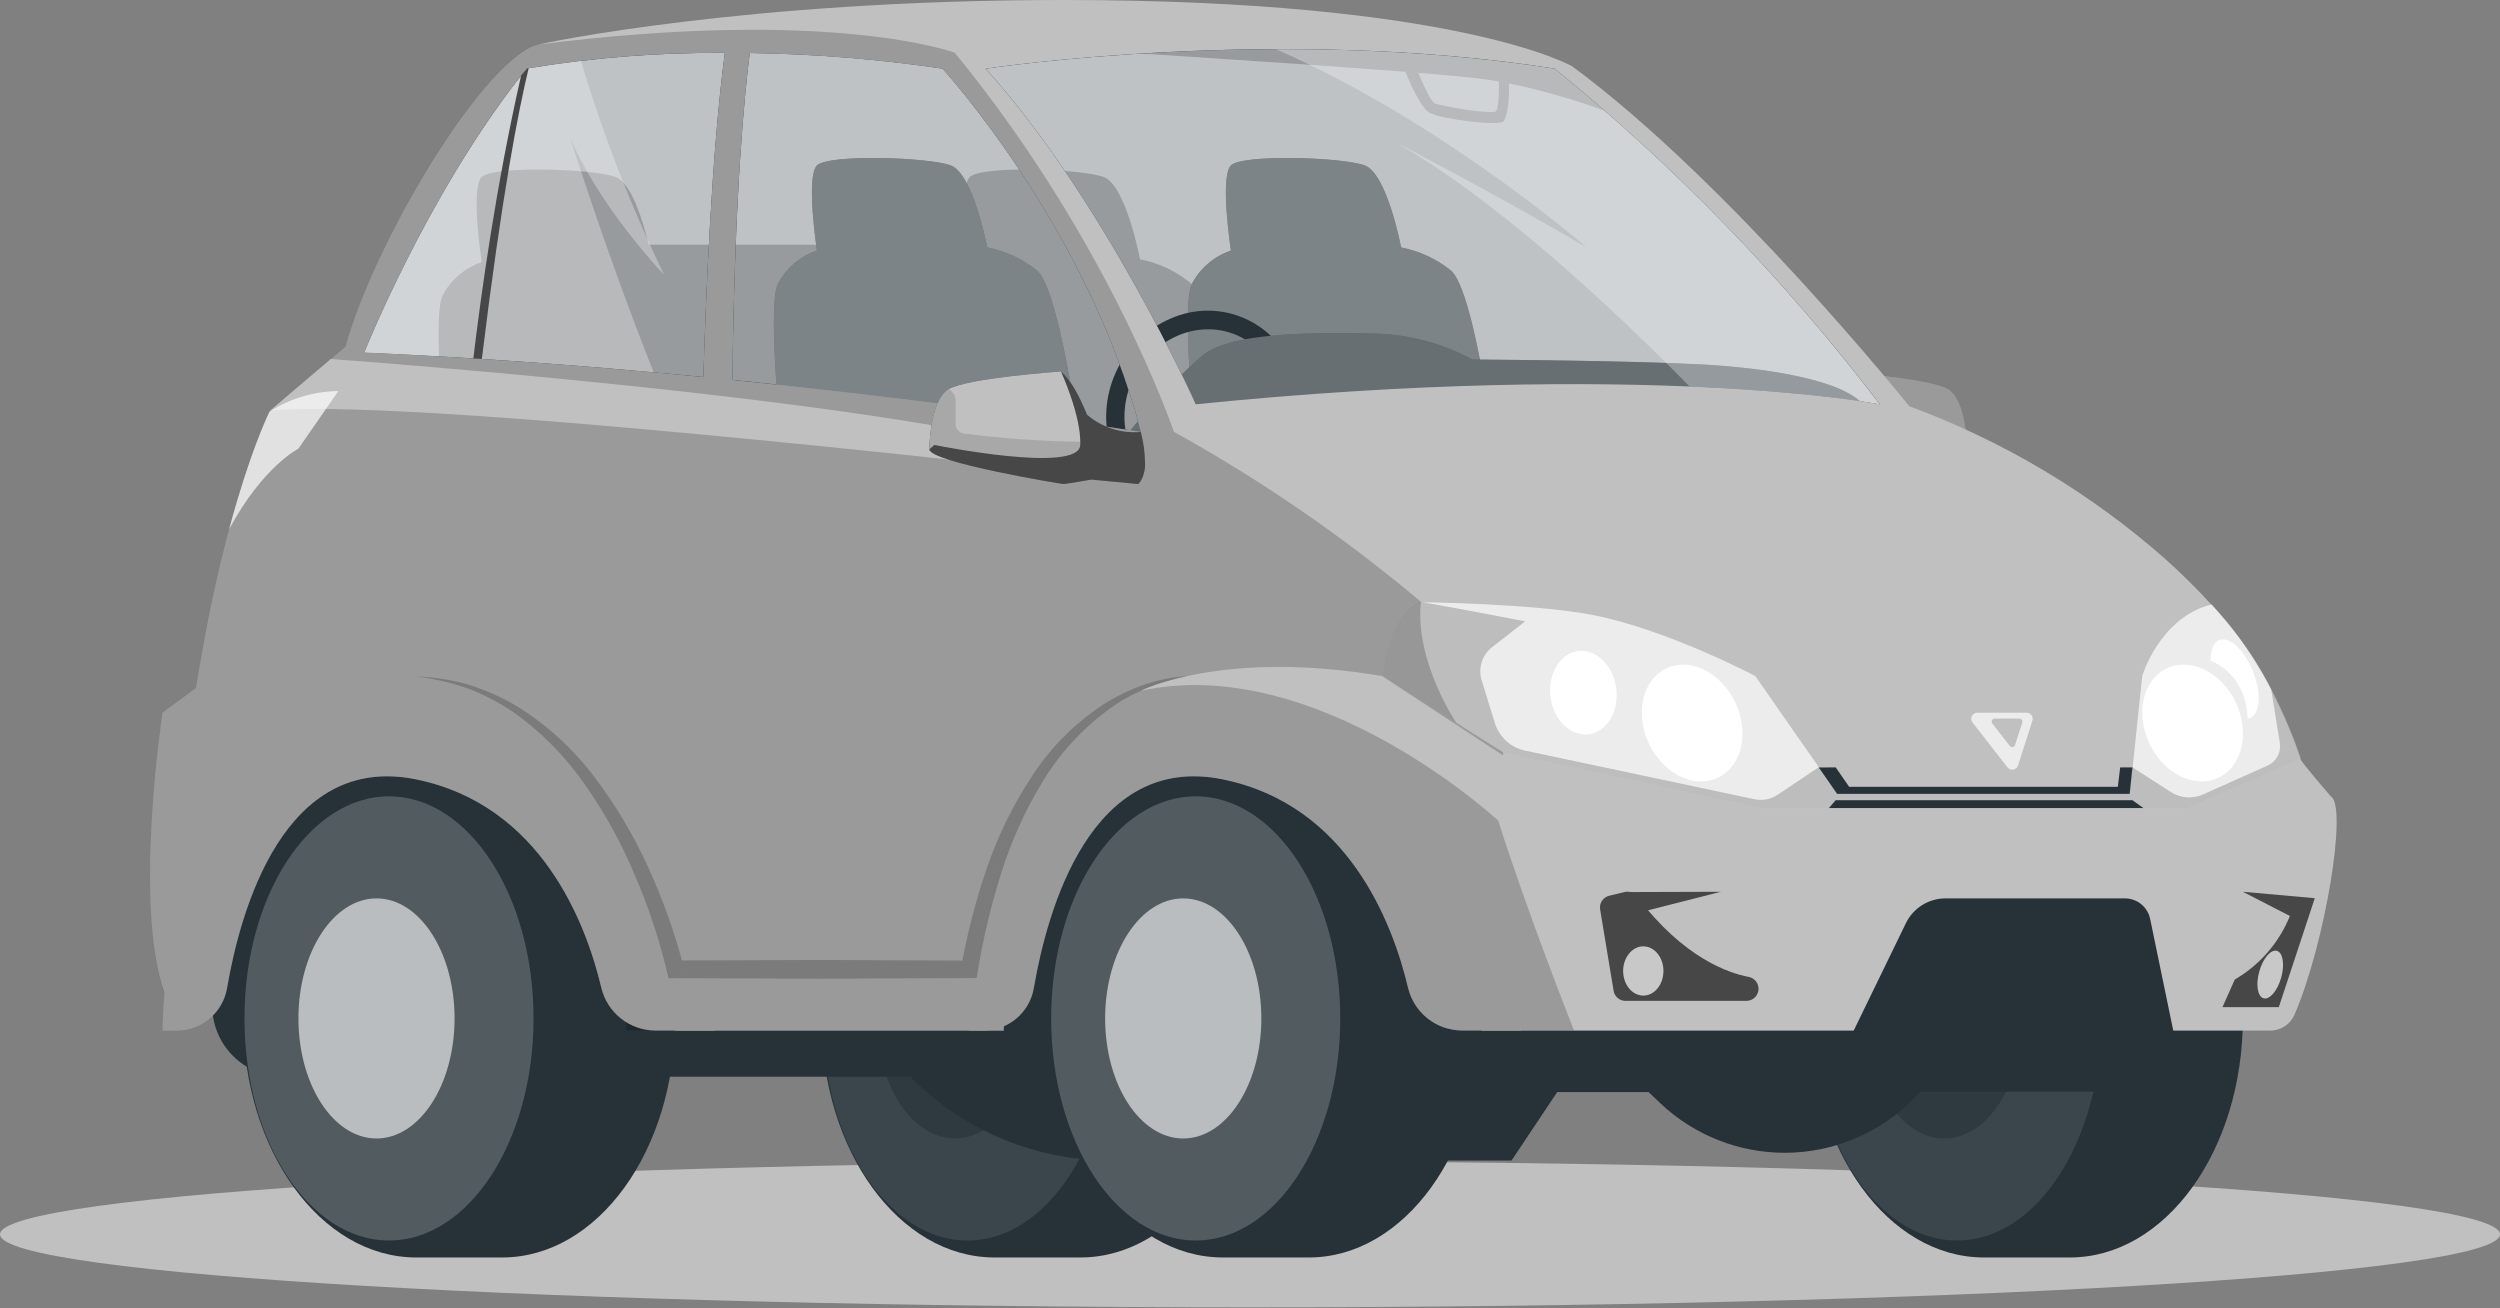 <svg width="193" height="101" viewBox="0 0 193 101" fill="none" xmlns="http://www.w3.org/2000/svg">
<rect x="0" y="0" width="193" height="101" fill="#808080" stroke="none"/>
<path d="M96.5 100.926C43.205 100.926 0 98.404 0 95.292C0 92.181 43.205 89.658 96.5 89.658C149.796 89.658 193 92.181 193 95.292C193 98.404 149.796 100.926 96.5 100.926Z" fill="#C0C0C0"/>
<path d="M151.855 34.685C151.855 35.68 141.657 37.367 141.498 37.367C141.338 37.367 139.353 37.024 139.353 37.024L135.724 37.367C135.614 37.256 135.523 37.126 135.455 36.984C135.31 36.681 135.224 36.354 135.202 36.019C135.202 35.919 135.202 35.815 135.202 35.7C135.211 34.905 135.321 34.114 135.53 33.346C136.275 33.413 137.026 33.329 137.739 33.1C138.451 32.871 139.11 32.501 139.676 32.012C140.204 30.708 140.92 29.29 141.707 28.677C141.707 28.677 148.874 29.175 150.372 30.041C151.845 30.912 151.855 34.685 151.855 34.685Z" fill="#C0C0C0"/>
<g opacity="0.2">
<path d="M151.855 34.685C151.855 35.68 141.657 37.367 141.498 37.367C141.338 37.367 139.353 37.024 139.353 37.024L135.724 37.367C135.614 37.256 135.523 37.126 135.455 36.984C135.31 36.681 135.224 36.354 135.202 36.019C135.202 35.919 135.202 35.815 135.202 35.7C135.211 34.905 135.321 34.114 135.53 33.346C136.275 33.413 137.026 33.329 137.739 33.1C138.451 32.871 139.11 32.501 139.676 32.012C140.204 30.708 140.92 29.29 141.707 28.677C141.707 28.677 148.874 29.175 150.372 30.041C151.845 30.912 151.855 34.685 151.855 34.685Z" fill="black"/>
</g>
<path d="M148.033 34.86C148.033 34.86 142.289 22.636 119.892 4.56C119.892 4.56 71.744 -2.005 40.19 4.634C40.19 4.634 27.493 22.089 26.11 30.824C24.726 39.558 148.033 34.86 148.033 34.86Z" fill="#263238"/>
<g opacity="0.7">
<path d="M57.883 4.092C57.505 6.993 56.719 14.628 56.539 29.33C74.387 31.142 88.084 33.342 88.084 33.342C83.933 17.48 72.765 5.296 72.765 5.296C67.836 4.567 62.865 4.164 57.883 4.092Z" fill="white"/>
<path d="M28.11 27.236C30.923 27.35 33.745 27.495 36.542 27.674L37.199 27.714L38.433 27.798L39.02 27.833C44.261 28.186 49.417 28.629 54.3 29.107C54.489 23.005 54.947 11.688 55.957 4.083C50.884 4.044 45.817 4.442 40.812 5.272L40.648 5.302C40.646 5.312 40.646 5.322 40.648 5.332C40.508 5.501 40.369 5.68 40.23 5.83L40.07 6.039C32.839 15.316 28.11 27.236 28.11 27.236Z" fill="white"/>
<path d="M145.121 31.217C145.121 31.217 127.009 27.733 92.309 31.217C92.309 31.217 85.317 15.505 76.089 5.302C76.089 5.302 98.531 1.907 120.027 5.302C129.383 12.922 137.806 21.62 145.121 31.217Z" fill="white"/>
</g>
<path opacity="0.2" d="M82.624 3.792C82.624 3.792 102.034 2.752 112.745 3.723C123.456 4.693 125.317 9.093 125.317 9.093C122.46 7.958 119.511 7.071 116.503 6.44C116.503 7.386 116.463 8.804 116.075 9.357C115.781 9.77 111.277 9.212 110.356 8.7C109.734 8.351 108.943 6.629 108.495 5.544C98.989 4.798 82.624 3.792 82.624 3.792ZM110.794 7.993C111.157 8.142 114.527 8.784 115.423 8.63C115.682 8.585 115.726 7.341 115.716 6.296C115.184 6.201 114.646 6.116 114.114 6.052C113.118 5.937 111.511 5.788 109.49 5.624C109.938 6.679 110.476 7.858 110.794 7.993Z" fill="black"/>
<path opacity="0.2" d="M34.168 22.81C34.809 21.598 35.89 20.677 37.189 20.237C37.189 20.237 36.303 14.543 37.189 13.662C38.075 12.781 45.789 13.02 47.521 13.662C48.77 14.12 49.676 17.206 50.084 18.893H74.691C74.487 17.151 74.258 14.27 74.865 13.662C75.751 12.776 83.47 13.02 85.202 13.662C86.934 14.304 88.009 20.018 88.009 20.018C89.401 20.286 90.707 20.887 91.817 21.77C93.808 23.263 95.555 37.935 95.555 37.935H34.735C34.735 37.935 33.227 24.761 34.168 22.81Z" fill="black"/>
<path d="M115.711 37.024C115.711 37.024 113.94 22.367 111.979 20.859C110.868 19.974 109.56 19.371 108.166 19.102C108.166 19.102 107.091 13.413 105.359 12.771C103.627 12.129 95.903 11.89 95.027 12.771C94.151 13.652 95.027 19.346 95.027 19.346C93.729 19.785 92.649 20.706 92.011 21.919C91.065 23.875 92.573 37.024 92.573 37.024H115.711Z" fill="#263238"/>
<path opacity="0.4" d="M115.711 37.024C115.711 37.024 113.94 22.367 111.979 20.859C110.868 19.974 109.56 19.371 108.166 19.102C108.166 19.102 107.091 13.413 105.359 12.771C103.627 12.129 95.903 11.89 95.027 12.771C94.151 13.652 95.027 19.346 95.027 19.346C93.729 19.785 92.649 20.706 92.011 21.919C91.065 23.875 92.573 37.024 92.573 37.024H115.711Z" fill="white"/>
<path opacity="0.2" d="M103.856 31.102C103.174 33.093 101.437 34.611 99.77 35.497C99.372 33.934 98.805 32.013 98.023 29.688C99.073 28.225 100.537 27.2 102.398 27.469C102.398 27.483 104.548 29.066 103.856 31.102Z" fill="black"/>
<path opacity="0.2" d="M97.7 30.791C98.466 34.076 99.76 38.61 100.014 39.949C100.551 39.974 101.084 39.989 101.552 39.994C101.925 38.685 102.293 37.281 102.597 35.947C102.741 35.325 102.871 34.718 102.98 34.146C102.323 33.887 101.422 33.524 101.074 33.344C100.507 33.061 100.701 27.74 100.701 27.74C99.462 28.492 98.43 29.54 97.7 30.791Z" fill="black"/>
<path d="M110.734 37.935L109.973 38.299C109.833 38.367 109.678 38.401 109.522 38.397C109.366 38.392 109.213 38.35 109.077 38.274L107.778 37.557C107.523 37.415 107.305 37.214 107.143 36.971C106.982 36.727 106.88 36.449 106.847 36.159L106.808 35.795C108.027 35.104 109.853 35.258 109.853 35.258H110.381C110.489 35.252 110.597 35.269 110.698 35.305C110.8 35.341 110.894 35.397 110.974 35.47C111.054 35.542 111.119 35.63 111.165 35.728C111.211 35.825 111.237 35.931 111.242 36.039L111.282 37.079C111.282 37.26 111.231 37.436 111.134 37.588C111.037 37.739 110.898 37.86 110.734 37.935Z" fill="#E4897B"/>
<path d="M97.172 27.359C96.82 28.841 96.601 30.352 96.515 31.873C96.462 32.69 96.487 33.51 96.59 34.322C96.651 34.823 96.78 35.314 96.973 35.78C97.115 36.104 97.304 36.404 97.535 36.671C97.68 36.841 97.848 36.99 98.033 37.114C98.133 37.181 98.238 37.239 98.347 37.288L98.526 37.363C99.351 37.65 100.216 37.804 101.089 37.821C101.856 37.849 102.624 37.829 103.388 37.761C104.869 37.633 106.337 37.387 107.778 37.024C107.979 36.975 108.155 36.854 108.273 36.684C108.391 36.513 108.443 36.306 108.42 36.1C108.396 35.895 108.298 35.705 108.144 35.566C107.99 35.427 107.791 35.35 107.584 35.347H107.554C106.862 35.347 106.146 35.347 105.449 35.302C104.752 35.258 104.05 35.258 103.364 35.203C102.677 35.148 102.005 35.083 101.373 34.984C100.814 34.909 100.268 34.758 99.75 34.536L99.686 34.501L99.765 34.541C99.808 34.564 99.849 34.592 99.885 34.626C99.929 34.665 99.919 34.65 99.885 34.596C99.832 34.389 99.8 34.177 99.79 33.964C99.767 33.347 99.787 32.73 99.85 32.117C99.909 31.465 100.009 30.793 100.119 30.126C100.228 29.459 100.352 28.762 100.472 28.135V28.081C100.554 27.641 100.461 27.187 100.213 26.815C99.964 26.443 99.58 26.183 99.142 26.091C98.705 25.998 98.248 26.081 97.871 26.321C97.493 26.561 97.225 26.939 97.122 27.374L97.172 27.359Z" fill="#E4897B"/>
<path d="M83.754 37.024C83.754 37.024 81.982 22.367 80.021 20.859C78.911 19.974 77.603 19.371 76.209 19.102C76.209 19.102 75.134 13.413 73.402 12.771C71.67 12.129 63.945 11.89 63.069 12.771C62.193 13.652 63.069 19.346 63.069 19.346C61.771 19.785 60.691 20.706 60.053 21.919C59.108 23.875 60.616 37.024 60.616 37.024H83.754Z" fill="#263238"/>
<path opacity="0.4" d="M83.754 37.024C83.754 37.024 81.982 22.367 80.021 20.859C78.911 19.974 77.603 19.371 76.209 19.102C76.209 19.102 75.134 13.413 73.402 12.771C71.67 12.129 63.945 11.89 63.069 12.771C62.193 13.652 63.069 19.346 63.069 19.346C61.771 19.785 60.691 20.706 60.053 21.919C59.108 23.875 60.616 37.024 60.616 37.024H83.754Z" fill="white"/>
<path d="M92.837 31.301L95.405 30.052L95.46 33.665C95.46 33.665 93.041 34.237 92.603 32.978L92.837 31.301Z" fill="#FFB573"/>
<path d="M97.695 30.54L97.6 33.531L95.46 33.665L95.405 30.052L97.695 30.54Z" fill="#FFB573"/>
<path d="M88.153 30.823L89.562 31.086L89.457 34.834L88.119 35.217L88.153 30.823Z" fill="#263238"/>
<path d="M92.469 39.547C93.337 39.544 94.197 39.389 95.012 39.089C96.93 38.361 98.509 36.946 99.441 35.118C100.373 33.29 100.592 31.18 100.054 29.2C99.797 28.247 99.343 27.359 98.722 26.593C98.101 25.827 97.325 25.199 96.446 24.751C95.567 24.303 94.604 24.045 93.619 23.992C92.634 23.94 91.648 24.095 90.727 24.447C88.808 25.175 87.23 26.591 86.298 28.419C85.366 30.247 85.147 32.356 85.685 34.336C85.945 35.288 86.4 36.175 87.021 36.941C87.643 37.706 88.416 38.335 89.293 38.786C90.277 39.288 91.365 39.549 92.469 39.547ZM93.265 25.422C94.145 25.419 95.014 25.626 95.798 26.025C96.5 26.388 97.118 26.892 97.614 27.506C98.11 28.121 98.473 28.831 98.68 29.593C99.117 31.227 98.933 32.965 98.162 34.471C97.392 35.977 96.09 37.144 94.509 37.746C93.773 38.032 92.984 38.16 92.195 38.12C91.406 38.081 90.633 37.876 89.929 37.518C89.224 37.16 88.603 36.657 88.106 36.043C87.609 35.429 87.247 34.717 87.044 33.953C86.603 32.322 86.784 30.584 87.551 29.078C88.317 27.572 89.616 26.404 91.195 25.801C91.857 25.552 92.558 25.424 93.265 25.422Z" fill="#263238"/>
<path d="M84.396 37.721C85.929 33.943 91.215 28.792 92.857 27.424C94.499 26.055 98.864 25.537 106.469 25.761C108.988 25.873 111.448 26.553 113.666 27.752C119.529 27.797 129.174 27.921 133.116 28.25C136.028 28.503 143.673 29.315 144.335 32.112C144.996 34.909 140.751 41.598 140.353 41.598H118.623C118.606 41.955 118.536 42.307 118.414 42.643C118.1 42.902 93.837 44.709 93.837 44.709C93.837 44.709 82.863 41.504 84.396 37.721Z" fill="#263238"/>
<path opacity="0.3" d="M84.396 37.721C85.929 33.943 91.215 28.792 92.857 27.424C94.499 26.055 98.864 25.537 106.469 25.761C108.988 25.873 111.448 26.553 113.666 27.752C119.529 27.797 129.174 27.921 133.116 28.25C136.028 28.503 143.673 29.315 144.335 32.112C144.996 34.909 140.751 41.598 140.353 41.598H118.623C118.606 41.955 118.536 42.307 118.414 42.643C118.1 42.902 93.837 44.709 93.837 44.709C93.837 44.709 82.863 41.504 84.396 37.721Z" fill="white"/>
<g opacity="0.3">
<path d="M28.11 27.23C30.922 27.345 33.744 27.494 36.541 27.668L37.198 27.713L38.433 27.793L39.02 27.832C42.902 28.096 46.734 28.405 50.467 28.743C46.749 19.396 44.201 11.194 43.997 10.552C46.207 15.937 51.273 21.228 51.273 21.228C48.69 15.898 46.54 10.369 44.843 4.694C42.673 4.943 41.275 5.192 40.822 5.271L40.657 5.301C40.656 5.311 40.656 5.321 40.657 5.331C40.518 5.5 40.379 5.666 40.239 5.829L40.08 6.038C32.839 15.315 28.11 27.23 28.11 27.23Z" fill="white"/>
<path d="M122.48 19.093C115.124 14.793 108.166 11.21 107.549 10.881C115.403 15.296 124.391 23.687 130.444 29.844C140.164 30.257 145.136 31.218 145.136 31.218C137.818 21.621 129.394 12.923 120.037 5.302C112.915 4.238 105.721 3.739 98.521 3.809C111.128 9.319 122.062 18.735 122.48 19.093Z" fill="white"/>
</g>
<path d="M76.776 60.167H83.41C90.786 60.167 96.764 68.429 96.764 78.622C96.764 88.815 90.791 97.077 83.41 97.077H76.776C69.4 97.077 63.423 88.815 63.423 78.622C63.423 68.429 69.4 60.167 76.776 60.167Z" fill="#263238"/>
<path opacity="0.1" d="M74.686 95.768C68.523 95.768 63.527 88.092 63.527 78.622C63.527 69.153 68.523 61.476 74.686 61.476C80.848 61.476 85.844 69.153 85.844 78.622C85.844 88.092 80.848 95.768 74.686 95.768Z" fill="white"/>
<path opacity="0.6" d="M73.72 69.356C77.05 69.356 79.747 73.507 79.747 78.624C79.747 83.74 77.05 87.891 73.72 87.891C70.391 87.891 67.688 83.74 67.688 78.624C67.688 73.507 70.391 69.356 73.72 69.356Z" fill="#263238"/>
<path d="M153.159 60.167H159.793C167.174 60.167 173.147 68.429 173.147 78.622C173.147 88.815 167.174 97.077 159.793 97.077H153.159C145.783 97.077 139.8 88.815 139.8 78.622C139.8 68.429 145.773 60.167 153.159 60.167Z" fill="#263238"/>
<path opacity="0.1" d="M151.068 95.768C144.906 95.768 139.91 88.092 139.91 78.622C139.91 69.153 144.906 61.476 151.068 61.476C157.231 61.476 162.227 69.153 162.227 78.622C162.227 88.092 157.231 95.768 151.068 95.768Z" fill="white"/>
<path opacity="0.6" d="M150.098 87.891C146.769 87.891 144.071 83.742 144.071 78.624C144.071 73.505 146.769 69.356 150.098 69.356C153.427 69.356 156.125 73.505 156.125 78.624C156.125 83.742 153.427 87.891 150.098 87.891Z" fill="#263238"/>
<path d="M16.479 58.615L16.384 77.608C16.379 78.33 16.517 79.046 16.79 79.715C17.063 80.384 17.465 80.992 17.974 81.505C18.483 82.017 19.088 82.424 19.755 82.702C20.422 82.979 21.137 83.122 21.859 83.122H70.276C72.29 85.17 74.692 86.796 77.341 87.907C79.989 89.018 82.833 89.591 85.705 89.592H116.692L120.216 84.307H127.268L128.204 85.193C130.803 87.641 134.24 89.001 137.81 88.995C139.683 88.991 141.536 88.611 143.258 87.876C144.981 87.142 146.539 86.069 147.838 84.72L148.261 84.277H164.377C165.666 84.277 166.914 83.823 167.901 82.993C168.888 82.164 169.551 81.013 169.772 79.743L174.077 55.007L16.479 58.615Z" fill="#263238"/>
<path d="M12.552 55.021L15.135 53.12C17.484 38.273 20.849 31.719 20.849 31.719L26.682 26.742C28.927 18.644 37.054 5.052 41.325 3.484H41.349C42.041 3.305 57.649 0 82.057 0C112.606 0 121.375 5.121 121.375 5.121C133.509 14.05 147.395 31.36 147.395 31.36C154.66 34.042 161.366 38.045 167.174 43.166C167.826 43.748 168.473 44.361 169.105 44.992C169.648 45.53 170.185 46.087 170.703 46.665C171.101 47.103 171.494 47.551 171.878 48.009C173.232 49.655 174.401 51.446 175.361 53.349C175.997 54.596 176.569 55.875 177.074 57.181C177.263 57.679 177.427 58.132 177.571 58.575C177.666 58.849 179.935 61.477 179.935 61.477C181.254 62.193 179.507 72.839 177.133 78.339C176.973 78.704 176.71 79.014 176.376 79.232C176.041 79.45 175.651 79.565 175.252 79.563H111.829C111.72 66.663 104.075 56.256 94.654 56.256C85.232 56.256 77.597 66.663 77.483 79.563H48.377C48.267 66.663 40.623 56.256 31.201 56.256C29.325 56.262 27.473 56.674 25.771 57.465C19.381 60.387 14.662 68.325 14.09 77.871C14.09 78.025 14.09 78.189 14.06 78.344C13.892 78.168 13.743 77.974 13.617 77.766C13.399 77.657 13.205 77.503 13.049 77.314C12.893 77.126 12.778 76.907 12.711 76.671C10.268 70.042 12.552 55.021 12.552 55.021ZM145.126 31.211C137.806 21.619 129.381 12.922 120.027 5.301C98.531 1.901 76.089 5.301 76.089 5.301C85.317 15.504 92.309 31.211 92.309 31.211C127.009 27.712 145.126 31.211 145.126 31.211ZM88.084 33.346C83.933 17.484 72.764 5.301 72.764 5.301C67.836 4.571 62.865 4.169 57.883 4.096C57.505 6.998 56.718 14.633 56.539 29.335C74.387 31.146 88.084 33.346 88.084 33.346ZM36.542 27.672L37.199 27.712L38.433 27.797L39.02 27.832C44.261 28.185 49.417 28.628 54.3 29.106C54.489 23.004 54.947 11.686 55.957 4.081C50.884 4.043 45.817 4.441 40.812 5.271L40.648 5.301C40.646 5.31 40.646 5.321 40.648 5.33C40.508 5.5 40.369 5.679 40.23 5.828L40.07 6.037C32.858 15.29 28.125 27.209 28.125 27.209C30.922 27.349 33.745 27.483 36.542 27.672Z" fill="#C0C0C0"/>
<path d="M94.4 60.167H101.039C108.415 60.167 114.393 68.429 114.393 78.622C114.393 88.815 108.42 97.077 101.039 97.077H94.4C87.029 97.077 81.046 88.815 81.046 78.622C81.046 68.429 87.044 60.167 94.4 60.167Z" fill="#263238"/>
<path opacity="0.2" d="M92.309 95.768C86.147 95.768 81.151 88.092 81.151 78.622C81.151 69.153 86.147 61.476 92.309 61.476C98.472 61.476 103.468 69.153 103.468 78.622C103.468 88.092 98.472 95.768 92.309 95.768Z" fill="white"/>
<path opacity="0.6" d="M91.344 69.356C94.674 69.356 97.376 73.507 97.376 78.624C97.376 83.74 94.674 87.891 91.344 87.891C88.014 87.891 85.317 83.74 85.317 78.624C85.317 73.507 88.014 69.356 91.344 69.356Z" fill="white"/>
<path d="M32.122 60.167H38.767C46.142 60.167 52.12 68.429 52.12 78.622C52.12 88.815 46.147 97.077 38.767 97.077H32.132C24.756 97.077 18.779 88.815 18.779 78.622C18.779 68.429 24.746 60.167 32.122 60.167Z" fill="#263238"/>
<path opacity="0.2" d="M30.032 95.768C23.869 95.768 18.873 88.092 18.873 78.622C18.873 69.153 23.869 61.476 30.032 61.476C36.194 61.476 41.19 69.153 41.19 78.622C41.19 88.092 36.194 95.768 30.032 95.768Z" fill="white"/>
<path opacity="0.6" d="M29.066 87.891C25.737 87.891 23.039 83.742 23.039 78.624C23.039 73.505 25.737 69.356 29.066 69.356C32.395 69.356 35.093 73.505 35.093 78.624C35.093 83.742 32.395 87.891 29.066 87.891Z" fill="white"/>
<path d="M167.926 80.289L165.995 70.957C165.904 70.503 165.659 70.095 165.3 69.802C164.941 69.51 164.492 69.352 164.029 69.355H150.197C149.557 69.354 148.93 69.534 148.388 69.874C147.845 70.213 147.41 70.7 147.132 71.276L142.752 80.289H167.926Z" fill="#263238"/>
<path opacity="0.7" d="M106.703 52.194L116.075 58.097L135.983 62.382H168.931L177.626 58.574C177.472 58.131 177.308 57.669 177.128 57.181C176.624 55.875 176.052 54.596 175.416 53.349C175.386 53.289 175.357 53.229 175.322 53.169C174.374 51.331 173.231 49.601 171.912 48.008C171.529 47.55 171.136 47.102 170.738 46.664C166.721 47.66 165.378 52.194 165.378 52.194L164.641 59.241L164.427 61.287H141.841L140.428 59.251L135.51 52.194C135.51 52.194 128.732 48.61 123.003 47.486C118.439 46.59 109.739 46.49 109.739 46.49C107.201 47.48 106.703 52.194 106.703 52.194Z" fill="white"/>
<path d="M119.698 53.797C119.922 55.569 121.241 56.858 122.645 56.684C124.048 56.51 125.004 54.922 124.775 53.15C124.546 51.379 123.232 50.084 121.828 50.264C120.425 50.443 119.474 52.026 119.698 53.797Z" fill="white"/>
<path d="M127.289 57.389C126.195 55.054 126.804 52.46 128.651 51.594C130.498 50.728 132.882 51.919 133.976 54.253C135.071 56.588 134.461 59.182 132.615 60.048C130.768 60.914 128.384 59.723 127.289 57.389Z" fill="white"/>
<path d="M165.926 57.387C164.832 55.053 165.442 52.458 167.288 51.592C169.135 50.727 171.519 51.917 172.614 54.252C173.708 56.586 173.099 59.18 171.252 60.046C169.405 60.912 167.021 59.721 165.926 57.387Z" fill="white"/>
<path d="M170.658 51.005C171.23 51.24 171.747 51.591 172.175 52.037C172.604 52.482 172.935 53.013 173.147 53.593C173.386 54.188 173.507 54.824 173.505 55.465C173.573 55.464 173.641 55.451 173.704 55.425C174.491 55.106 174.595 53.514 173.933 51.846C173.271 50.179 172.102 49.099 171.315 49.413C170.877 49.592 170.658 50.204 170.658 51.005Z" fill="white"/>
<path d="M125.412 68.867L124.232 69.151C124.003 69.205 123.803 69.345 123.672 69.542C123.542 69.739 123.491 69.978 123.531 70.211L124.571 76.492C124.607 76.709 124.72 76.907 124.889 77.049C125.057 77.191 125.271 77.269 125.492 77.268H134.823C135.071 77.268 135.308 77.17 135.483 76.996C135.659 76.822 135.758 76.585 135.759 76.338C135.76 76.119 135.684 75.908 135.545 75.74C135.405 75.572 135.212 75.457 134.998 75.417C133.505 75.138 129.971 73.978 126.397 69.225C126.288 69.074 126.135 68.959 125.96 68.895C125.784 68.831 125.593 68.821 125.412 68.867Z" fill="#484747"/>
<path d="M125.412 68.869L132.853 68.844L125.412 70.735V68.869Z" fill="#484747"/>
<path d="M173.147 68.844L178.701 69.341L175.924 77.753H171.574L172.525 75.618C174.447 74.5 175.944 72.776 176.78 70.715L173.147 68.844Z" fill="#484747"/>
<path opacity="0.7" d="M125.307 74.959C125.307 76.009 126.004 76.86 126.865 76.86C127.726 76.86 128.418 76.009 128.418 74.959C128.418 73.909 127.721 73.057 126.865 73.057C126.009 73.057 125.307 73.909 125.307 74.959Z" fill="white"/>
<path opacity="0.7" d="M174.416 75.003C174.132 75.999 174.282 76.939 174.749 77.069C175.217 77.198 175.824 76.486 176.108 75.471C176.392 74.456 176.242 73.535 175.775 73.406C175.307 73.276 174.695 73.988 174.416 75.003Z" fill="white"/>
<path opacity="0.7" d="M152.646 55.022H156.459C156.532 55.022 156.605 55.039 156.67 55.073C156.736 55.107 156.792 55.155 156.836 55.215C156.879 55.275 156.907 55.344 156.919 55.416C156.93 55.489 156.924 55.564 156.902 55.634L155.792 59.093C155.766 59.174 155.718 59.247 155.654 59.303C155.59 59.359 155.511 59.397 155.427 59.412C155.343 59.427 155.257 59.418 155.177 59.388C155.097 59.357 155.028 59.305 154.975 59.237L152.278 55.778C152.224 55.709 152.19 55.626 152.181 55.539C152.172 55.452 152.187 55.363 152.225 55.285C152.264 55.206 152.324 55.139 152.398 55.093C152.472 55.046 152.558 55.022 152.646 55.022ZM153.806 55.853L155.155 57.585C155.181 57.618 155.216 57.644 155.256 57.66C155.296 57.675 155.339 57.679 155.381 57.671C155.423 57.663 155.463 57.644 155.495 57.616C155.527 57.587 155.55 57.551 155.563 57.51L156.12 55.783C156.131 55.748 156.133 55.71 156.127 55.674C156.121 55.637 156.107 55.603 156.085 55.573C156.063 55.543 156.035 55.519 156.002 55.502C155.969 55.484 155.933 55.475 155.896 55.474H153.99C153.946 55.474 153.903 55.487 153.866 55.51C153.829 55.533 153.799 55.566 153.78 55.606C153.76 55.645 153.753 55.689 153.757 55.733C153.762 55.777 153.779 55.818 153.806 55.853Z" fill="white"/>
<path opacity="0.2" d="M106.703 52.194L116.075 58.097L135.983 62.382H168.931L177.626 58.575C177.472 58.132 177.307 57.669 177.128 57.181C176.601 55.812 176 54.473 175.327 53.17L176.004 57.346C176.061 57.702 176 58.067 175.829 58.385C175.658 58.702 175.387 58.955 175.058 59.102L170.081 61.327C169.684 61.507 169.248 61.584 168.814 61.553C168.379 61.522 167.959 61.383 167.592 61.148L164.606 59.227L164.392 61.272H141.806L140.393 59.237L137.247 61.347C136.986 61.524 136.692 61.646 136.382 61.707C136.073 61.767 135.754 61.765 135.446 61.7L117.737 57.948C117.2 57.833 116.702 57.579 116.294 57.211C115.886 56.843 115.582 56.375 115.413 55.852L114.383 52.513C114.242 52.055 114.245 51.566 114.39 51.109C114.535 50.653 114.815 50.252 115.194 49.959L117.742 47.969C113.178 47.073 109.724 46.476 109.724 46.476C107.201 47.481 106.703 52.194 106.703 52.194Z" fill="black"/>
<path d="M164.621 59.241H163.68L163.496 60.739H142.752L141.717 59.241L140.408 59.251L141.821 61.287H164.407L164.621 59.241Z" fill="#263238"/>
<path d="M165.472 62.382L164.621 61.774H141.717L141.194 62.382H165.472Z" fill="#263238"/>
<path opacity="0.2" d="M12.552 55.022L15.135 53.121C15.77 48.991 16.622 44.898 17.689 40.858C19.212 35.179 20.565 32.277 20.809 31.775C20.82 31.749 20.833 31.724 20.849 31.7L26.682 26.723C28.927 18.62 37.054 5.033 41.325 3.465H41.349C64.269 0.529 73.7 4.067 73.7 4.067C85.7 18.7 90.622 33.333 90.622 33.333C97.387 37.084 103.774 41.479 109.694 46.457C109.197 51.046 112.427 55.799 112.427 55.799L116.05 58.083L115.667 63.364C117.931 70.526 121.51 79.544 121.51 79.544H111.805C111.695 66.649 104.05 56.242 94.629 56.242C85.207 56.242 77.572 66.649 77.458 79.544H48.352C48.243 66.649 40.598 56.242 31.176 56.242C29.301 56.246 27.448 56.657 25.746 57.446C19.356 60.368 14.638 68.311 14.065 77.852C14.065 78.011 14.065 78.171 14.035 78.35C13.867 78.172 13.719 77.977 13.592 77.768C13.373 77.66 13.179 77.507 13.023 77.319C12.867 77.131 12.752 76.913 12.687 76.678C10.268 70.043 12.552 55.022 12.552 55.022ZM88.084 33.347C83.933 17.485 72.765 5.302 72.765 5.302C67.836 4.573 62.865 4.169 57.883 4.092C57.505 6.999 56.719 14.634 56.539 29.336C74.387 31.148 88.084 33.347 88.084 33.347ZM36.542 27.669L37.199 27.713L38.433 27.793L39.02 27.833C44.261 28.186 49.417 28.629 54.3 29.107C54.489 23.005 54.947 11.657 55.957 4.082C50.884 4.041 45.816 4.439 40.812 5.272L40.648 5.302C40.646 5.312 40.646 5.322 40.648 5.332C40.508 5.501 40.369 5.667 40.23 5.829L40.07 6.038C32.859 15.291 28.125 27.206 28.125 27.206C30.922 27.345 33.745 27.484 36.542 27.669Z" fill="black"/>
<path d="M36.542 27.672L37.199 27.712C38.746 15.04 40.031 8.49 40.812 5.27L40.648 5.3C40.646 5.31 40.646 5.32 40.648 5.33C40.508 5.499 40.369 5.678 40.23 5.828C38.269 14.453 37.129 22.765 36.542 27.672Z" fill="#484747"/>
<path d="M117.444 79.558H112.899C111.929 79.561 110.985 79.236 110.223 78.635C109.46 78.034 108.923 77.193 108.699 76.249C107.519 71.272 104.065 62.139 94.4 60.168C84.217 58.092 80.852 70.222 79.812 76.274C79.656 77.192 79.18 78.025 78.469 78.626C77.757 79.227 76.856 79.558 75.925 79.558H74.835C74.835 79.558 74.835 50.005 96.137 52.324C111.167 53.967 115.413 76.358 115.413 76.358L117.444 79.558Z" fill="#C0C0C0"/>
<path opacity="0.2" d="M117.444 79.558H112.899C111.929 79.561 110.985 79.236 110.223 78.635C109.46 78.034 108.923 77.193 108.699 76.249C107.519 71.272 104.065 62.139 94.4 60.168C84.217 58.092 80.852 70.222 79.812 76.274C79.656 77.192 79.18 78.025 78.469 78.626C77.757 79.227 76.856 79.558 75.925 79.558H74.835C74.835 79.558 74.835 50.005 96.137 52.324C111.167 53.967 115.413 76.358 115.413 76.358L117.444 79.558Z" fill="black"/>
<path d="M55.166 79.558H50.617C49.647 79.56 48.705 79.234 47.943 78.633C47.182 78.033 46.645 77.192 46.421 76.249C45.236 71.272 41.782 62.139 32.122 60.168C21.939 58.092 18.569 70.222 17.529 76.274C17.375 77.193 16.9 78.027 16.188 78.629C15.476 79.23 14.574 79.559 13.642 79.558H12.552C12.552 79.558 12.552 50.005 33.859 52.324C48.885 53.967 53.135 76.358 53.135 76.358L55.166 79.558Z" fill="#C0C0C0"/>
<path opacity="0.2" d="M55.166 79.558H50.617C49.647 79.56 48.705 79.234 47.943 78.633C47.182 78.033 46.645 77.192 46.421 76.249C45.236 71.272 41.782 62.139 32.122 60.168C21.939 58.092 18.569 70.222 17.529 76.274C17.375 77.193 16.9 78.027 16.188 78.629C15.476 79.23 14.574 79.559 13.642 79.558H12.552C12.552 79.558 12.552 50.005 33.859 52.324C48.885 53.967 53.135 76.358 53.135 76.358L55.166 79.558Z" fill="black"/>
<path opacity="0.2" d="M92.912 52.225C90.279 52.011 87.626 52.887 85.362 54.266C83.103 55.711 81.176 57.617 79.708 59.86C78.236 62.086 77.052 64.489 76.184 67.012C75.326 69.523 74.661 72.095 74.193 74.707L74.85 74.159L63.487 74.109L52.125 74.149L52.787 74.677C52.106 72.031 51.19 69.45 50.049 66.968C48.921 64.481 47.517 62.128 45.864 59.955C44.215 57.77 42.173 55.913 39.841 54.48C38.665 53.789 37.412 53.238 36.109 52.838C34.812 52.47 33.474 52.264 32.127 52.225C33.458 52.38 34.768 52.679 36.034 53.116C37.278 53.583 38.464 54.193 39.568 54.933C41.735 56.459 43.617 58.354 45.127 60.532C46.656 62.7 47.944 65.028 48.969 67.475C50.026 69.901 50.867 72.416 51.483 74.99L51.607 75.518H52.14L63.502 75.558L74.865 75.508H75.397L75.487 74.961C75.908 72.404 76.511 69.881 77.294 67.41C78.066 64.947 79.132 62.586 80.469 60.378C81.802 58.167 83.564 56.245 85.65 54.724C87.766 53.183 90.296 52.313 92.912 52.225Z" fill="black"/>
<path d="M115.692 63.378C115.692 63.378 101.691 50.368 88.084 53.325C88.084 53.325 94.38 50.099 106.703 52.195L117.444 59.242L115.692 63.378Z" fill="#C0C0C0"/>
<path d="M87.044 37.024C87.044 37.024 32.739 30.599 20.849 31.698L25.537 27.717C25.537 27.717 80.325 31.634 87.044 37.024Z" fill="#C0C0C0"/>
<path opacity="0.7" d="M17.689 40.856C20.297 36.009 23.034 34.64 23.034 34.64L26.12 30.19C24.236 30.211 22.397 30.76 20.809 31.773C20.565 32.276 19.212 35.177 17.689 40.856Z" fill="white"/>
<path d="M71.749 34.685C71.749 35.68 81.942 37.367 82.106 37.367C82.271 37.367 84.252 37.024 84.252 37.024L87.875 37.367C87.986 37.256 88.076 37.126 88.144 36.984C88.289 36.681 88.375 36.354 88.397 36.019C88.403 35.913 88.403 35.806 88.397 35.7C88.386 34.905 88.275 34.114 88.069 33.346C87.323 33.413 86.571 33.33 85.858 33.101C85.145 32.872 84.485 32.502 83.918 32.012C83.391 30.708 82.674 29.29 81.888 28.677C81.888 28.677 74.721 29.175 73.222 30.041C71.754 30.912 71.749 34.685 71.749 34.685Z" fill="#484747"/>
<path d="M71.749 34.685L72.138 34.351C72.138 34.351 83.306 36.616 83.396 34.351C83.485 32.087 81.903 28.677 81.903 28.677C81.903 28.677 74.691 29.175 73.223 30.051C71.754 30.927 71.749 34.685 71.749 34.685Z" fill="#C0C0C0"/>
<path opacity="0.2" d="M71.749 34.686C71.749 35.681 81.942 37.368 82.106 37.368C82.271 37.368 84.252 37.025 84.252 37.025L87.875 37.368C87.986 37.257 88.076 37.127 88.144 36.985C88.289 36.682 88.375 36.355 88.397 36.019L84.252 35.213L83.361 34.103C80.365 34.066 77.373 33.854 74.402 33.466C74.224 33.44 74.062 33.349 73.945 33.212C73.829 33.075 73.767 32.9 73.77 32.72C73.77 32.117 73.77 31.227 73.77 30.818C73.708 30.506 73.53 30.229 73.272 30.042C71.754 30.913 71.749 34.686 71.749 34.686Z" fill="#484747"/>
</svg>
